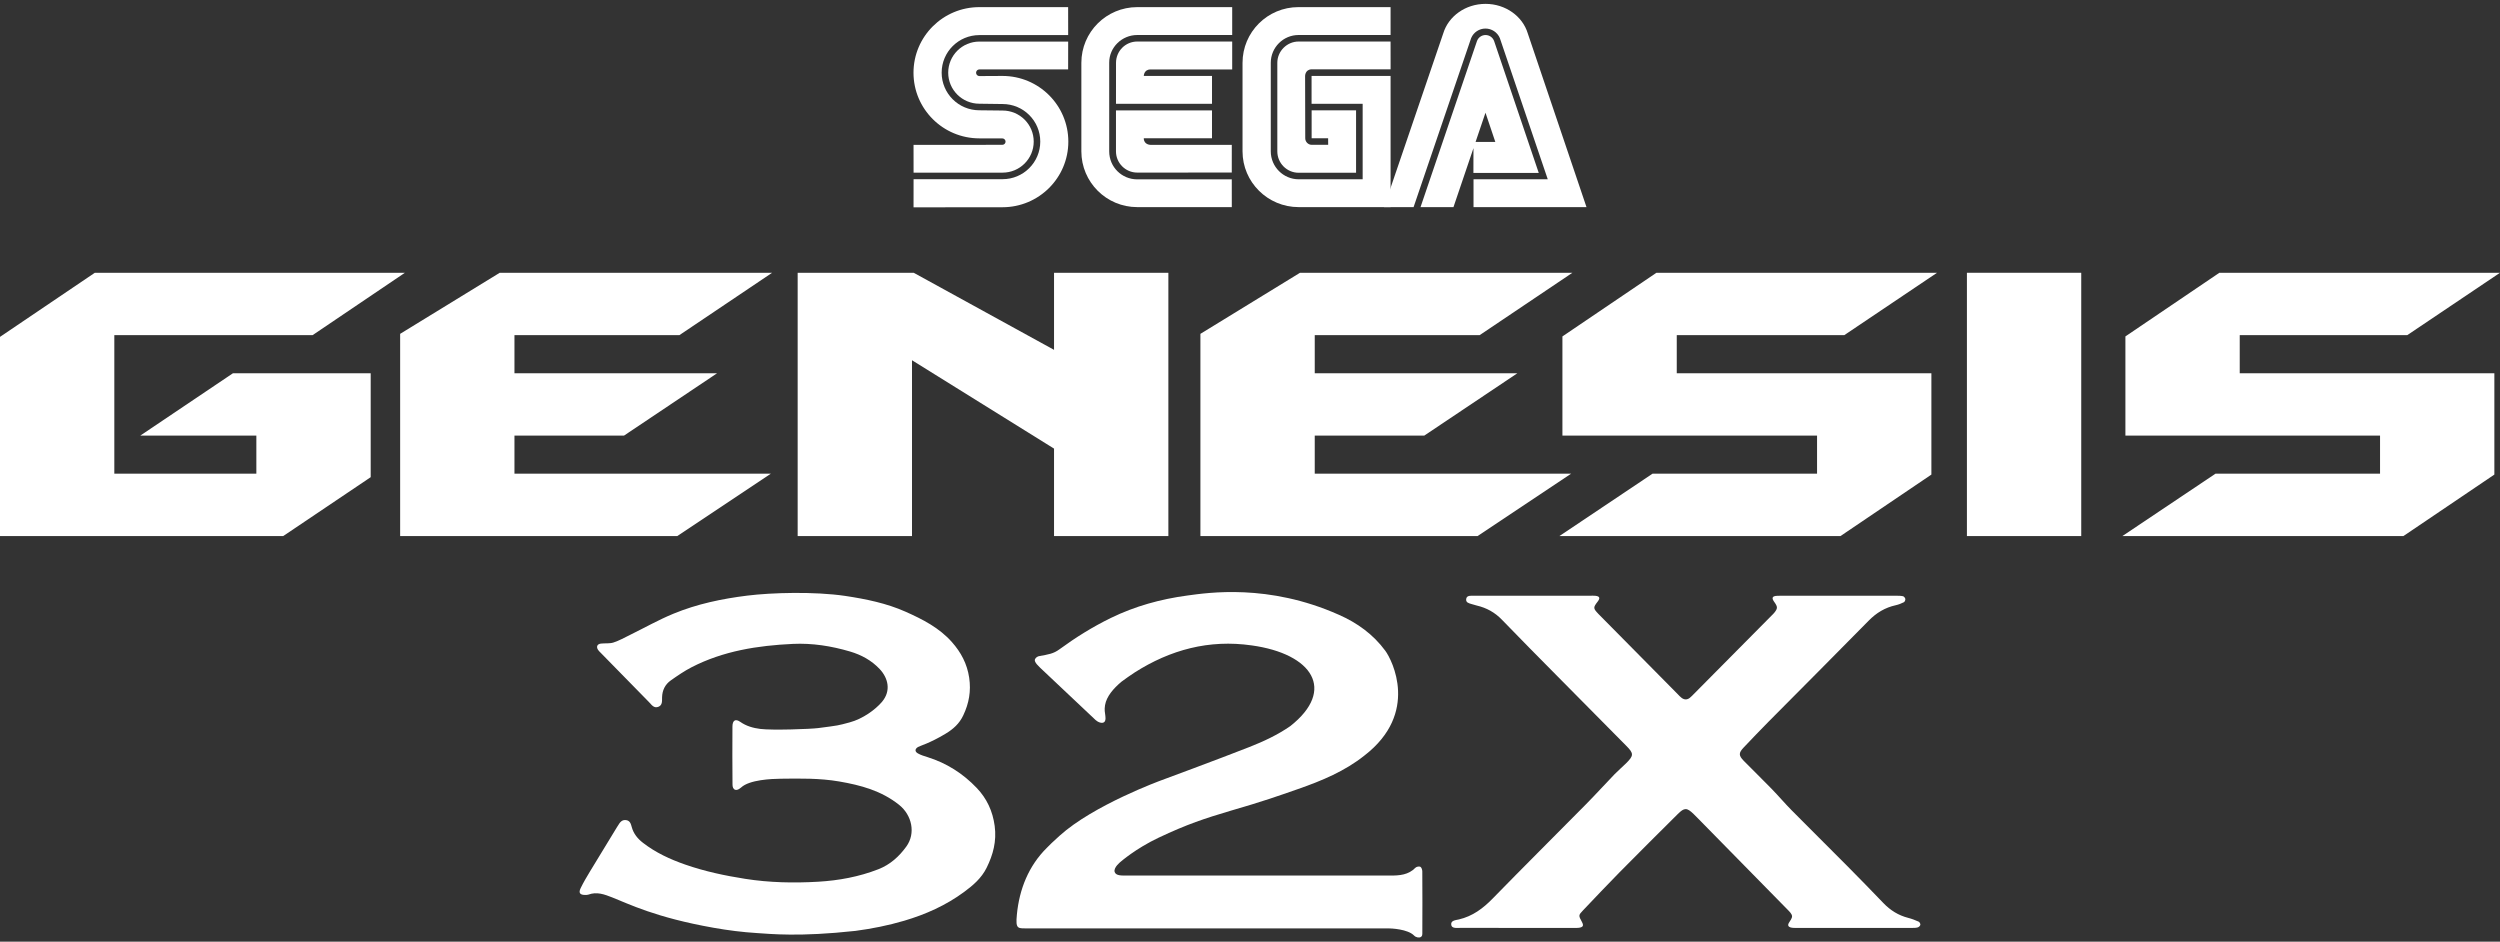 <svg clip-rule="evenodd" fill-rule="evenodd" stroke-linejoin="round" stroke-miterlimit="2" viewBox="0 0 600 226" xmlns="http://www.w3.org/2000/svg"><rect x="0" y="0" width="600" height="226" fill="#333333" stroke="none"/><g fill="#fff"><path d="m402.422 89.578h61.112v24.321l-21.822 14.758h-67.456l22.347-14.97h39.49v-9.143h-61.112v-23.804l22.559-15.274h67.348l-22.247 14.962h-40.219z"/><path d="m472.06 65.466h27.437v63.191h-27.437z"/><path d="m537.534 89.578h61.112v24.321l-21.83 14.758h-67.448l22.347-14.97h39.495v-9.143h-61.113v-23.804l22.551-15.274h67.352l-22.246 14.962h-40.22z"/><path d="m315.538 113.687v-9.143h26.288l22.346-14.966h-48.634v-9.15h39.591l22.247-14.962h-65.374l-23.904 14.657v48.534h66.519l22.446-14.97z"/><path d="m123.471 113.687v-9.143h26.295l22.342-14.966h-48.637v-9.15h39.595l22.242-14.962h-65.374l-23.9 14.657v48.534h66.515l22.451-14.97z"/><path d="m252.968 107.664-34.088-21.205v42.198h-27.441v-63.191h27.853l33.676 18.498v-18.498h27.441v63.191h-27.441z"/><path d="m27.437 80.428v33.259h34.088v-9.143h-27.853l22.242-14.966h33.052v24.946l-20.997 14.133h-67.969v-47.805l22.759-15.386h74.416l-22.138 14.962z"/><g fill-rule="nonzero"><path d="m219.249 49.76 21.342-.022c8.732 0 15.808-7.054 15.808-15.747 0-8.71-7.076-15.765-15.808-15.765l-5.543.03c-.436 0-.791-.358-.791-.799 0-.44.355-.799.791-.799l21.304.004.009-6.683h-21.317c-4.121 0-7.475 3.348-7.475 7.461 0 4.118 3.353 7.453 7.475 7.453l5.569.073c5.003 0 9.051 4.035 9.051 9.013 0 4.981-4.048 9.025-9.051 9.025h-21.356z"/><path d="m219.257 41.435h21.356c4.134 0 7.478-3.335 7.478-7.457 0-4.117-3.344-7.448-7.478-7.448l-5.569-.061c-4.994 0-9.047-4.039-9.047-9.029 0-4.977 4.053-9.017 9.047-9.017l21.317-.004-.009-6.709h-21.304c-8.722 0-15.808 7.046-15.808 15.747s7.086 15.752 15.808 15.752l5.513.009c.419 0 .773.341.773.773 0 .424-.354.765-.773.765l-21.312.017zm53.689 1.611c-3.703 0-6.736-2.951-6.736-6.718v-21.32c0-3.625 3.033-6.606 6.736-6.606l22.781.004v-6.696h-22.781c-7.413 0-13.419 5.983-13.419 13.371v21.247c0 7.389 6.006 13.381 13.419 13.381l22.686.009-.005-6.68z"/><path d="m267.844 15.081c0-2.825 2.272-5.115 5.102-5.115h22.781v6.705h-19.627c-1.572 0-1.594 1.56-1.594 1.56h16.374v6.675h-23.044zm5.102 26.341c-2.821 0-5.111-2.277-5.111-5.094v-9.833h23.045v6.689h-16.375c.022 1.572 1.594 1.58 1.594 1.58h19.532l-.004 6.649zm38.745 1.607c-3.69 0-6.705-3.007-6.705-6.701v-21.248c0-3.698 2.994-6.679 6.687-6.679h22.065v-6.691h-22.116c-7.41 0-13.415 5.983-13.415 13.371v21.247c0 7.389 6.057 13.381 13.466 13.381l22.065.009v-31.487h-18.962v6.675h12.261v18.123z"/><path d="m306.558 36.328c0 2.831 2.29 5.133 5.115 5.133h13.782v-14.975h-10.663v6.698h3.958l.012 1.572h-3.939c-.86 0-1.564-.713-1.564-1.572l-.035-14.958s-.005-1.555 1.581-1.594h18.94l-.008-6.671-22.065.005c-2.806 0-5.115 2.309-5.115 5.115v21.247m47.914-26.462c.306-.873 1.135-1.461 2.061-1.461.925 0 1.754.588 2.06 1.461l10.711 31.642h-15.683l.017-7.443h5.241l-2.36-7.012-7.686 22.659h-7.906z"/><path d="m371.462 43.029h-17.816v6.683h27.114l-14.102-41.721c-1.235-4.07-5.309-7.063-10.131-7.063-4.83 0-8.891 2.98-10.136 7.046l-14.231 41.739h7.099l13.817-40.572c.577-1.386 1.938-2.292 3.439-2.29 1.498.002 2.857.902 3.443 2.281z"/><path d="m339.406 224.559c-1.521-1.605-5.615-1.75-6.251-1.75-28.673 0-57.343-.001-86.019.001-2.914 0-3.439.358-3.082-3.337.584-6.045 2.805-11.662 7.196-16.001.841-.856 1.121-1.144 3.043-2.886 8.141-7.377 24.359-13.292 24.359-13.292s13.573-5.011 21.195-8.009c3.423-1.346 6.765-2.902 9.814-5.012 11.056-8.714 5.315-17.364-9.261-19.378-10.209-1.461-19.51 1.032-28.107 6.516-1.123.715-2.07 1.43-3.154 2.209-1.923 1.625-3.573 3.52-3.929 5.615-.193 1.131-.009 1.91.014 2.095.073.586.253 1.515-.183 1.941-.524.512-1.612-.001-2.095-.458-4.43-4.187-8.868-8.365-13.303-12.548-.277-.262-.789-.822-.789-.822s-.485-.561-.502-.946c-.019-.434.407-.841.916-1 2.416-.445 3.531-.588 4.981-1.648 3.903-2.853 7.982-5.403 12.338-7.527 5.824-2.841 11.948-4.529 18.361-5.393 4.932-.665 19.417-2.921 36.338 4.603 4.463 1.957 8.29 4.729 11.175 8.639 1.707 2.314 8.145 15.001-4.971 25.135-4.688 3.762-10.281 6.085-15.939 8.059-4.839 1.691-8.392 2.96-16.311 5.248-6.013 1.79-10.329 3.189-17.21 6.454-5.473 2.596-9.066 5.752-9.066 5.752s-1.792 1.382-1.445 2.463c.3.939 1.796.844 2.676.847 21.171.013 42.343.009 63.514.01 2.19 0 4.314-.154 5.987-1.873.243-.251.887-.387 1.178-.24.279.139.473.714.476 1.1.033 4.958.034 10.027.006 14.985-.005.482-.161.654-.402.794-.362.207-1.129.095-1.548-.346z"/><path d="m181.679 223.936c-3.474-.211-6.957-.659-10.387-1.265-13.963-2.462-20.457-5.76-24.354-7.289-1.863-.731-3.683-1.422-5.707-.681-.231.085-.502.08-.755.085-1.286.014-1.68-.486-1.121-1.634.665-1.368 1.446-2.683 2.233-3.99 2.132-3.536 4.292-7.055 6.443-10.582.099-.161.212-.318.31-.482.438-.734.919-1.414 1.924-1.274.944.133 1.148.912 1.346 1.65.433 1.608 1.413 2.805 2.704 3.802 3.054 2.364 6.503 3.954 10.121 5.216 4.692 1.637 9.522 2.662 14.428 3.432 5.808.911 11.647 1.027 17.478.689 4.943-.288 9.814-1.179 14.474-3.001 2.837-1.108 4.988-3.065 6.711-5.456 2.286-3.171 1.35-7.532-1.765-10.012-4.231-3.367-9.151-4.698-14.363-5.595-4.686-.802-9.366-.717-14.057-.657-2.202.029-7.466.239-9.484 2.112-.743.654-1.333.703-1.686.384-.353-.321-.369-.827-.373-1.269-.04-4.58-.044-9.159-.014-13.735.01-1.501.71-1.954 1.872-1.14 1.467 1.028 3.096 1.478 4.797 1.696 2.825.363 12.046.042 13.929-.204 5.037-.659 4.597-.579 7.537-1.366 3.146-.843 6.148-3.05 7.714-4.875.026-.029.051-.06.076-.091 2.184-2.63 1.451-5.658-.581-7.827-1.952-2.08-4.404-3.413-7.135-4.219-4.475-1.32-9.059-2.042-13.711-1.823-8.421.396-16.679 1.681-24.293 5.599-1.744.897-3.378 2.025-4.987 3.155-1.375.965-2.067 2.377-2.106 4.077-.02.884.121 1.896-.929 2.283-1.059.389-1.607-.533-2.211-1.146-3.878-3.94-7.74-7.895-11.606-11.848-.222-.227-.47-.443-.634-.709-.468-.756-.18-1.383.715-1.486 1.002-.116 2.075.042 3.006-.261 1.375-.447 2.661-1.18 3.969-1.822 3.477-1.706 6.864-3.627 10.437-5.097 5.658-2.328 11.613-3.579 17.696-4.334 5.823-.722 16.095-1.022 23.527.075 4.967.751 9.891 1.748 14.501 3.803 4.068 1.813 8.039 3.837 11.076 7.257 2.194 2.473 3.668 5.235 4.162 8.585.474 3.212-.054 6.145-1.427 9.026-.945 1.983-2.359 3.268-4.304 4.435-3.816 2.288-6.076 2.86-6.558 3.156-.768.466-.802 1.088-.019 1.536.705.405 1.514.642 2.298.886 4.593 1.434 8.537 3.954 11.825 7.407 2.401 2.521 3.824 5.541 4.302 9.113.489 3.659-.37 6.891-1.95 10.07-1.23 2.475-3.269 4.216-5.415 5.793-4.338 3.194-9.171 5.356-14.351 6.889-3.856 1.138-7.764 1.913-11.721 2.437-13.53 1.482-20.441.716-23.607.522z"/><path d="m368.048 142.973c4.514 0 9.028 0 13.544.001.444 0 .894-.034 1.333.019 1.006.12 1.161.545.53 1.368-1.129 1.469-1.119 1.627.165 2.986.043.046.09.09.134.135 6.298 6.373 12.601 12.746 18.902 19.118.313.318.604.659.968.916.632.456 1.309.464 1.931-.037.346-.278.653-.604.966-.922 6.221-6.273 12.442-12.548 18.662-18.824.225-.226.459-.444.658-.691.829-1.031.81-1.396.036-2.501-.697-.941-.697-1.514.724-1.55.31-.008.632-.017.951-.017 9.156 0 18.312-.002 27.468.003.568 0 1.152-.006 1.7.114.234.051.519.404.559.654.038.247-.134.68-.339.782-.618.31-1.281.576-1.957.724-2.563.56-4.651 1.826-6.504 3.714-7.97 8.121-16.023 16.16-24.032 24.245-2.006 2.031-3.984 4.102-5.953 6.174-1.245 1.309-1.248 1.927.014 3.218 2.219 2.262 4.498 4.467 6.705 6.739 1.636 1.683 3.157 3.481 4.805 5.148 4.382 4.432 8.818 8.808 13.205 13.231 2.954 2.978 5.882 5.98 8.784 9.007 1.671 1.746 3.618 2.962 5.966 3.563.856.217 1.693.544 2.501.901.22.098.449.514.416.747-.035.238-.348.547-.6.627-.413.13-.876.132-1.316.132-9.347.006-18.694.005-28.041.001-.379 0-.774.008-1.133-.095-.595-.17-.82-.527-.451-1.144.309-.519.798-1.109.741-1.617-.061-.539-.615-1.069-1.049-1.51-7.25-7.399-14.514-14.785-21.775-22.173-.266-.272-.535-.545-.81-.808-1.604-1.551-2.192-1.571-3.8.028-4.643 4.617-9.292 9.234-13.892 13.897-2.988 3.029-5.9 6.132-8.839 9.211-1.108 1.159-1.108 1.232-.266 2.769.48.879.298 1.265-.704 1.408-.435.064-.886.039-1.333.039-9.028.002-18.055.013-27.084-.015-.812-.002-2.17.218-2.24-.77-.142-1.032 1.105-1.084 1.838-1.257 3.288-.769 5.797-2.644 8.122-5.03 7.411-7.602 14.946-15.079 22.405-22.634 2.316-2.345 4.531-4.793 6.819-7.168.882-.911 1.86-1.728 2.763-2.623 1.884-1.869 1.894-2.369.078-4.198-5.497-5.561-11.006-11.107-16.5-16.672-4.466-4.521-8.948-9.027-13.358-13.603-1.697-1.762-3.69-2.857-6.037-3.406-.433-.101-.857-.235-1.282-.366-.603-.187-1.349-.33-1.266-1.152.084-.836.819-.836 1.473-.835.383.001.764-.001 1.145-.001z"/></g></g></svg>